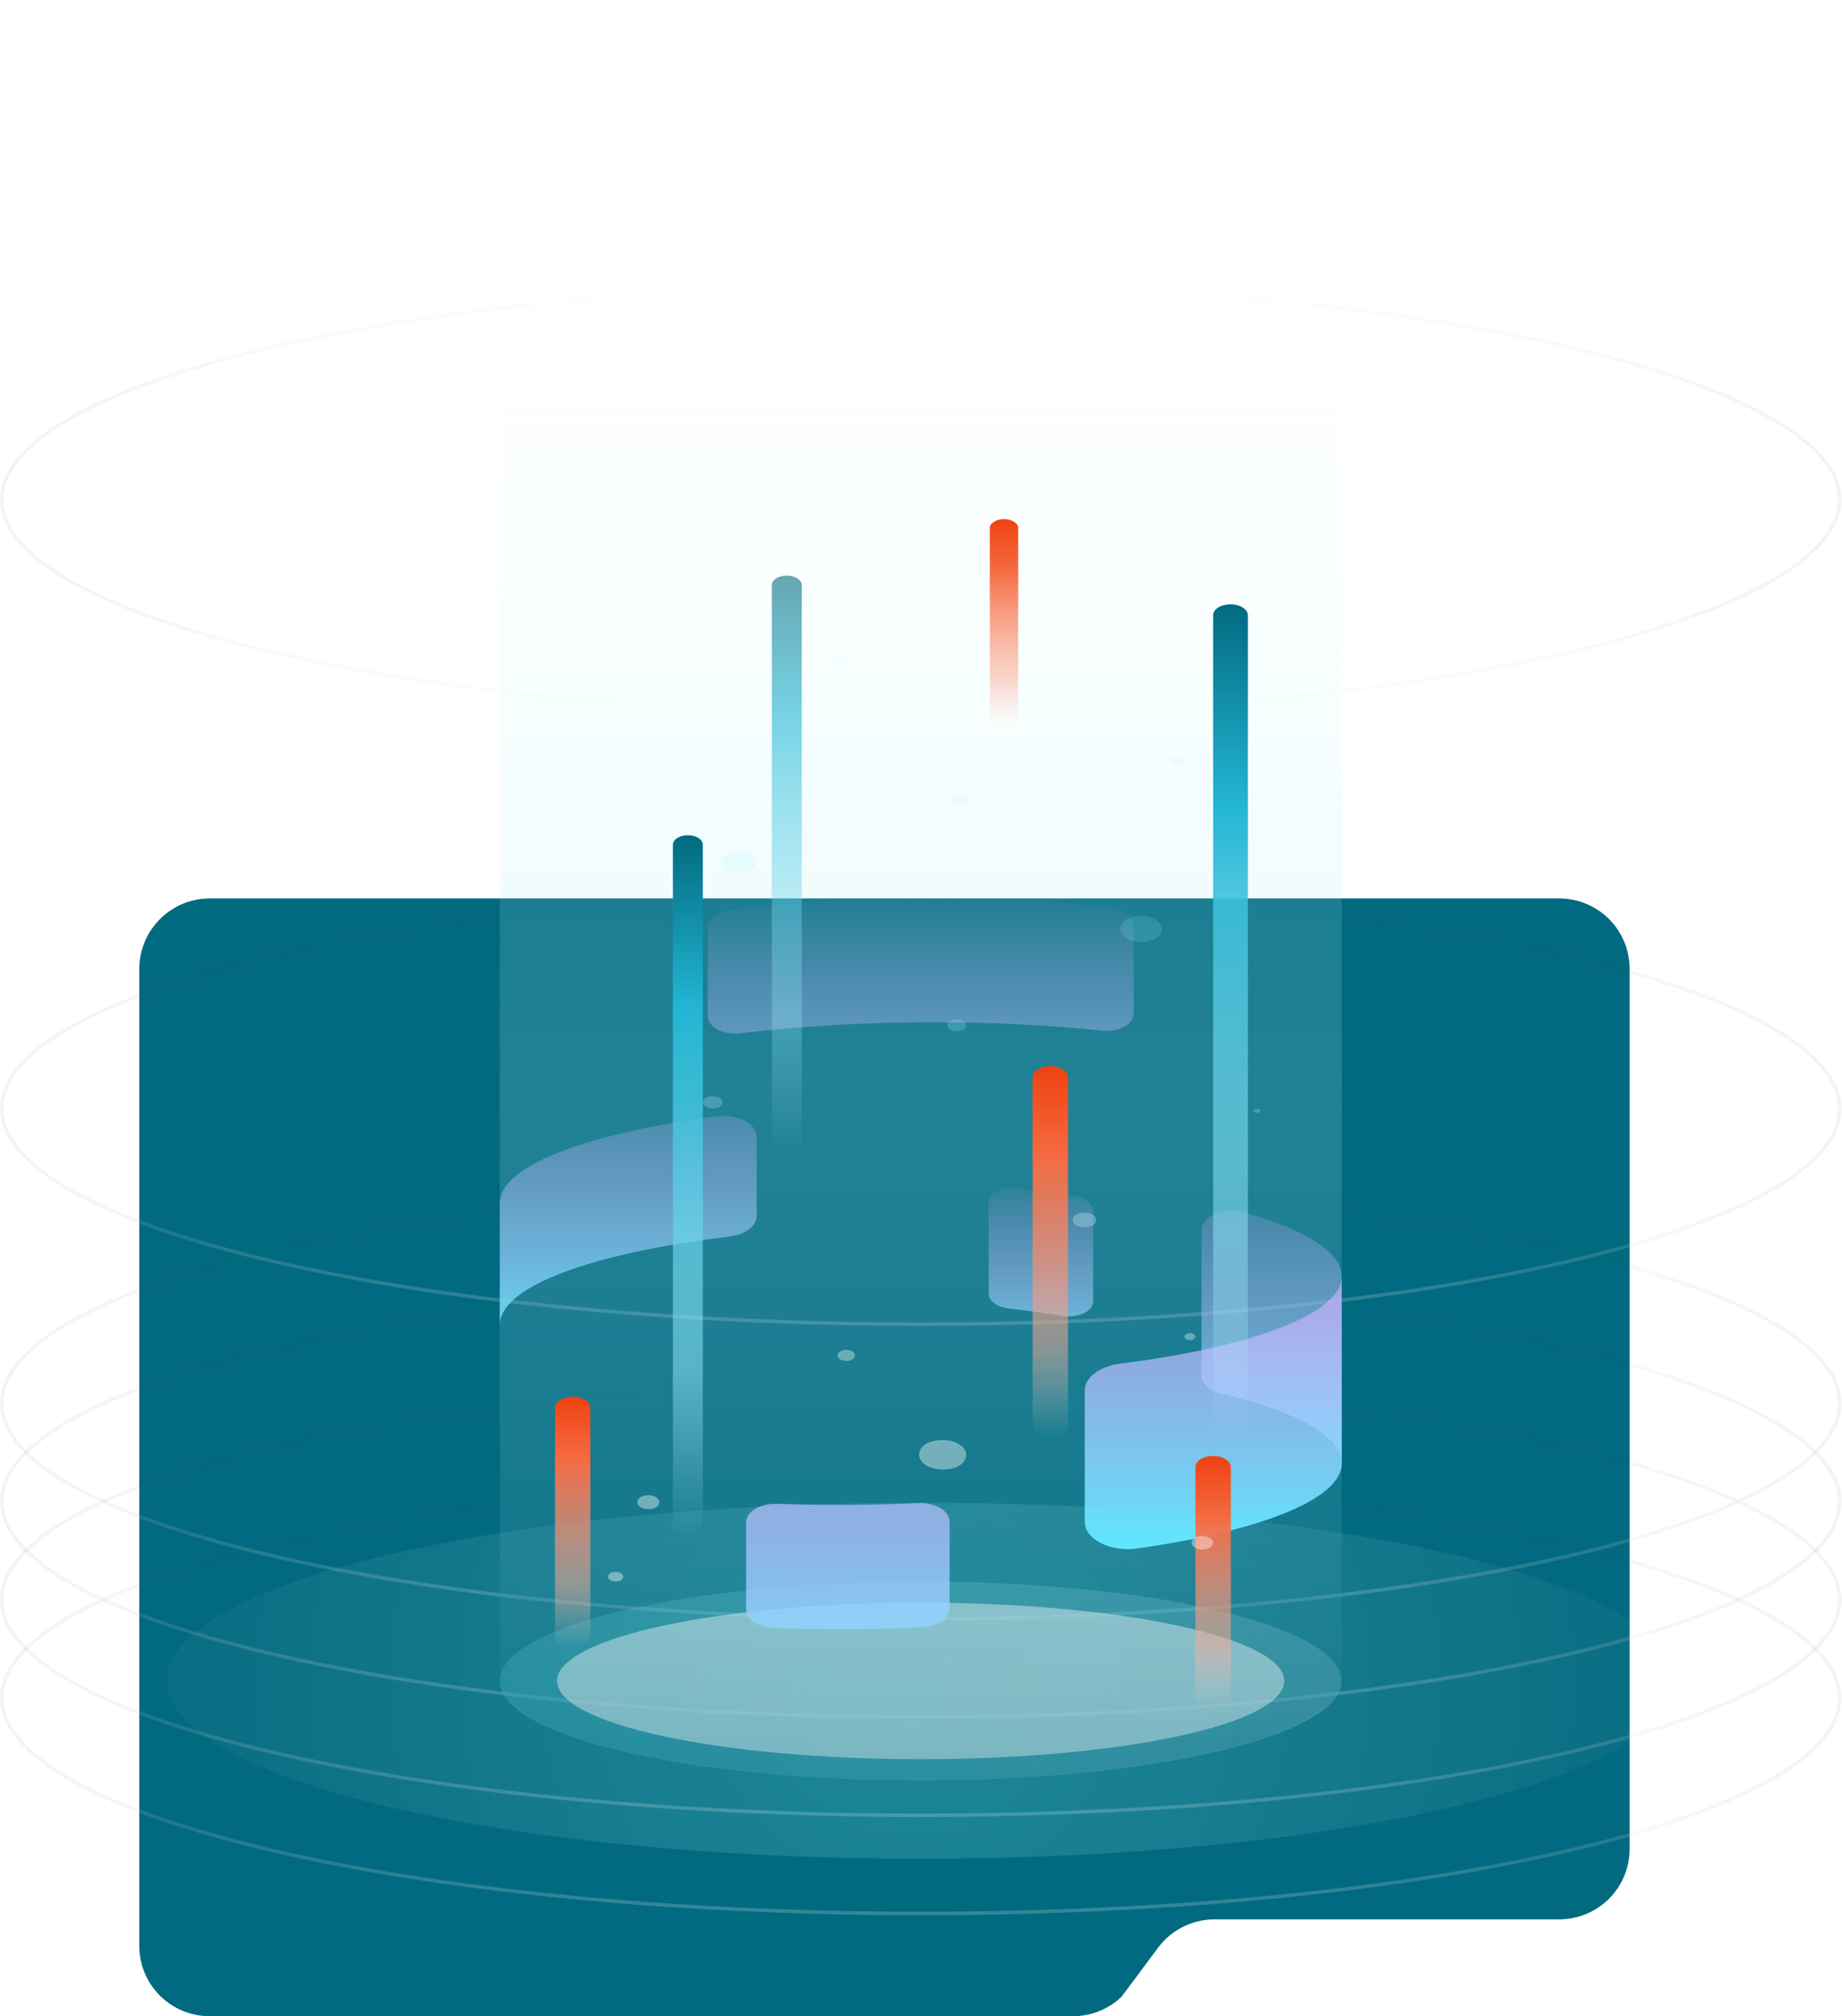 <svg width="529" height="579" viewBox="0 0 529 579" fill="none" xmlns="http://www.w3.org/2000/svg">
<path d="M40 278.31V558.774C40 569.983 49.036 579 60.268 579H308.133C313.369 579 318.352 576.977 322.068 573.438L332.624 559.28C336.425 554.139 342.505 551.19 348.839 551.19H447.732C458.964 551.19 468 542.172 468 530.964V527.087V278.226C468 267.017 458.964 258 447.732 258H60.099C49.036 258.084 40 267.102 40 278.31Z" fill="#026A80"/>
<path d="M528.346 487.596C528.346 495.912 521.188 503.993 507.823 511.45C494.5 518.883 475.189 525.594 451.284 531.236C403.48 542.517 337.415 549.5 264.423 549.5C191.432 549.5 125.366 542.517 77.563 531.236C53.657 525.594 34.346 518.883 21.023 511.45C7.659 503.993 0.5 495.912 0.5 487.596C0.5 479.28 7.659 471.199 21.023 463.742C34.346 456.309 53.657 449.598 77.563 443.957C125.366 432.675 191.432 425.692 264.423 425.692C337.415 425.692 403.48 432.675 451.284 443.957C475.189 449.598 494.5 456.309 507.823 463.742C521.188 471.199 528.346 479.28 528.346 487.596Z" stroke="url(#paint0_linear_4027_3806)"/>
<path d="M528.346 459.391C528.346 467.707 521.188 475.788 507.823 483.245C494.5 490.678 475.189 497.389 451.284 503.031C403.48 514.312 337.415 521.295 264.423 521.295C191.432 521.295 125.366 514.312 77.563 503.031C53.657 497.389 34.346 490.678 21.023 483.245C7.659 475.788 0.5 467.707 0.5 459.391C0.5 451.075 7.659 442.994 21.023 435.537C34.346 428.104 53.657 421.393 77.563 415.752C125.366 404.47 191.432 397.487 264.423 397.487C337.415 397.487 403.48 404.47 451.284 415.752C475.189 421.393 494.5 428.104 507.823 435.537C521.188 442.994 528.346 451.075 528.346 459.391Z" stroke="url(#paint1_linear_4027_3806)"/>
<path d="M528.346 431.186C528.346 439.502 521.188 447.583 507.823 455.04C494.5 462.473 475.189 469.184 451.284 474.825C403.48 486.107 337.415 493.09 264.423 493.09C191.432 493.09 125.366 486.107 77.563 474.825C53.657 469.184 34.346 462.473 21.023 455.04C7.659 447.583 0.5 439.502 0.5 431.186C0.5 422.87 7.659 414.789 21.023 407.332C34.346 399.899 53.657 393.188 77.563 387.546C125.366 376.265 191.432 369.282 264.423 369.282C337.415 369.282 403.48 376.265 451.284 387.546C475.189 393.188 494.5 399.899 507.823 407.332C521.188 414.789 528.346 422.87 528.346 431.186Z" stroke="url(#paint2_linear_4027_3806)"/>
<path d="M528.346 402.981C528.346 411.297 521.188 419.377 507.823 426.834C494.5 434.268 475.189 440.979 451.284 446.62C403.48 457.902 337.415 464.885 264.423 464.885C191.432 464.885 125.366 457.902 77.563 446.62C53.657 440.979 34.346 434.268 21.023 426.834C7.659 419.377 0.5 411.297 0.5 402.981C0.5 394.665 7.659 386.584 21.023 379.127C34.346 371.693 53.657 364.983 77.563 359.341C125.366 348.06 191.432 341.077 264.423 341.077C337.415 341.077 403.48 348.06 451.284 359.341C475.189 364.983 494.5 371.693 507.823 379.127C521.188 386.584 528.346 394.665 528.346 402.981Z" stroke="url(#paint3_linear_4027_3806)"/>
<path d="M528.346 318.365C528.346 326.681 521.188 334.762 507.823 342.219C494.5 349.653 475.189 356.363 451.284 362.005C403.48 373.286 337.415 380.269 264.423 380.269C191.432 380.269 125.366 373.286 77.563 362.005C53.657 356.363 34.346 349.653 21.023 342.219C7.659 334.762 0.5 326.681 0.5 318.365C0.5 310.049 7.659 301.969 21.023 294.511C34.346 287.078 53.657 280.367 77.563 274.726C125.366 263.444 191.432 256.461 264.423 256.461C337.415 256.461 403.48 263.444 451.284 274.726C475.189 280.367 494.5 287.078 507.823 294.511C521.188 301.969 528.346 310.049 528.346 318.365Z" stroke="url(#paint4_linear_4027_3806)"/>
<path d="M528.346 143.494C528.346 151.81 521.188 159.89 507.823 167.347C494.5 174.781 475.189 181.491 451.284 187.133C403.48 198.415 337.415 205.398 264.423 205.398C191.432 205.398 125.366 198.415 77.563 187.133C53.657 181.491 34.346 174.781 21.023 167.347C7.659 159.89 0.5 151.81 0.5 143.494C0.5 135.178 7.659 127.097 21.023 119.64C34.346 112.206 53.657 105.496 77.563 99.854C125.366 88.573 191.432 81.59 264.423 81.59C337.415 81.59 403.48 88.573 451.284 99.854C475.189 105.496 494.5 112.206 507.823 119.64C521.188 127.097 528.346 135.178 528.346 143.494Z" stroke="url(#paint5_linear_4027_3806)"/>
<g filter="url(#filter0_f_4027_3806)">
<path d="M264.423 533.782C383.979 533.782 480.897 510.894 480.897 482.66C480.897 454.427 383.979 431.539 264.423 431.539C144.868 431.539 47.949 454.427 47.949 482.66C47.949 510.894 144.868 533.782 264.423 533.782Z" fill="url(#paint6_radial_4027_3806)"/>
</g>
<path d="M264.4 511.264C331.152 511.264 385.265 498.484 385.265 482.719C385.265 466.954 331.152 454.174 264.4 454.174C197.648 454.174 143.535 466.954 143.535 482.719C143.535 498.484 197.648 511.264 264.4 511.264Z" fill="url(#paint7_linear_4027_3806)" fill-opacity="0.2"/>
<path d="M264.401 505.194C322.069 505.194 368.818 495.132 368.818 482.719C368.818 470.307 322.069 460.245 264.401 460.245C206.733 460.245 159.983 470.307 159.983 482.719C159.983 495.132 206.733 505.194 264.401 505.194Z" fill="white" fill-opacity="0.6"/>
<path d="M143.535 0H385.312C385.312 0 385.312 481.472 385.312 482.317C385.312 498.269 331.209 511.218 264.447 511.218C197.638 511.171 143.535 498.269 143.535 482.317C143.535 481.472 143.535 0 143.535 0Z" fill="url(#paint8_linear_4027_3806)" fill-opacity="0.4"/>
<path d="M203.274 291.848C203.274 294.999 207.802 297.316 212.699 296.714C229.24 294.721 247.998 293.563 267.865 293.563C285.098 293.563 301.546 294.397 316.377 295.972C321.228 296.482 325.571 294.165 325.571 291.06V265.481C325.571 263.025 322.753 260.986 318.964 260.569C303.44 258.855 286.115 257.882 267.865 257.882C246.75 257.882 226.929 259.179 209.65 261.403C205.954 261.867 203.274 263.906 203.274 266.315V291.848Z" fill="url(#paint9_linear_4027_3806)"/>
<path d="M345.069 353.155V395.046C345.069 397.316 347.287 399.355 350.659 400.143C372.097 405.287 385.265 412.33 385.265 420.162V366.408C385.265 359.457 374.823 353.155 357.451 348.197C351.676 346.529 345.069 349.17 345.069 353.155Z" fill="url(#paint10_linear_4027_3806)"/>
<path d="M311.527 399.309V437.029C311.527 442.034 318.873 445.787 326.635 444.675C361.795 439.67 385.359 430.588 385.359 420.208V366.454C385.359 377.344 359.578 386.797 321.646 391.617C315.778 392.358 311.527 395.555 311.527 399.309Z" fill="url(#paint11_linear_4027_3806)"/>
<path d="M217.32 326.51V349.17C217.32 352.043 214.039 354.545 209.512 355.101C170.378 359.782 143.535 369.374 143.535 380.495V345.509C143.535 334.758 168.623 325.444 205.677 320.579C211.683 319.791 217.32 322.617 217.32 326.51Z" fill="url(#paint12_linear_4027_3806)"/>
<path d="M308.846 343.516C303.579 342.59 298.035 341.755 292.167 341.06C287.917 340.551 283.943 342.59 283.943 345.324V371.459C283.943 373.544 286.3 375.351 289.534 375.722C295.032 376.371 300.253 377.066 305.243 377.9C309.632 378.595 313.929 376.556 313.929 373.729V347.733C313.929 345.741 311.85 344.072 308.846 343.516Z" fill="url(#paint13_linear_4027_3806)"/>
<path d="M241.021 467.891C234.645 467.891 228.407 467.752 222.309 467.52C217.781 467.335 214.27 465.018 214.27 462.191V437.168C214.27 434.11 218.335 431.654 223.187 431.839C229.008 432.024 234.922 432.163 240.974 432.163C248.736 432.163 256.36 431.978 263.706 431.654C268.603 431.422 272.715 433.878 272.715 436.983V462.006C272.715 464.832 269.25 467.103 264.769 467.335C257.145 467.705 249.198 467.891 241.021 467.891Z" fill="url(#paint14_linear_4027_3806)"/>
<path opacity="0.6" d="M225.958 331.931C228.361 331.931 230.255 330.727 230.255 329.197V168.03C230.255 166.547 228.315 165.296 225.958 165.296C223.556 165.296 221.662 166.5 221.662 168.03V329.244C221.662 330.727 223.556 331.931 225.958 331.931Z" fill="url(#paint15_linear_4027_3806)"/>
<path d="M288.331 209.689C290.549 209.689 292.397 208.53 292.397 207.14V151.626C292.397 150.236 290.595 149.077 288.331 149.077C286.113 149.077 284.265 150.236 284.265 151.626V207.14C284.311 208.577 286.113 209.689 288.331 209.689Z" fill="url(#paint16_linear_4027_3806)"/>
<path d="M353.385 411.959C356.157 411.959 358.375 410.569 358.375 408.808V176.695C358.375 174.981 356.157 173.544 353.385 173.544C350.613 173.544 348.395 174.934 348.395 176.695V408.808C348.395 410.523 350.659 411.959 353.385 411.959Z" fill="url(#paint17_linear_4027_3806)"/>
<path d="M301.638 412.84C304.456 412.84 306.72 411.403 306.72 409.642V309.364C306.72 307.604 304.456 306.167 301.638 306.167C298.82 306.167 296.556 307.604 296.556 309.364V409.596C296.556 411.403 298.866 412.84 301.638 412.84Z" fill="url(#paint18_linear_4027_3806)"/>
<path d="M348.394 490.226C351.212 490.226 353.476 488.79 353.476 487.029V421.32C353.476 419.559 351.212 418.123 348.394 418.123C345.575 418.123 343.312 419.559 343.312 421.32V487.029C343.312 488.79 345.575 490.226 348.394 490.226Z" fill="url(#paint19_linear_4027_3806)"/>
<path d="M164.464 473.22C167.282 473.22 169.546 471.783 169.546 470.022V404.313C169.546 402.552 167.282 401.116 164.464 401.116C161.645 401.116 159.381 402.552 159.381 404.313V470.022C159.381 471.783 161.645 473.22 164.464 473.22Z" fill="url(#paint20_linear_4027_3806)"/>
<path d="M197.545 442.497C199.901 442.497 201.842 441.292 201.842 439.809V242.543C201.842 241.061 199.901 239.856 197.545 239.856C195.189 239.856 193.248 241.061 193.248 242.543V439.763C193.248 441.246 195.189 442.497 197.545 442.497Z" fill="url(#paint21_linear_4027_3806)"/>
<path opacity="0.4" d="M324.509 263.581C330.007 261.728 335.505 265.064 333.01 268.493C332.502 269.188 331.716 269.698 330.885 269.976C325.386 271.83 319.842 268.493 322.383 265.064C322.938 264.323 323.677 263.859 324.509 263.581ZM272.3 293.702C271.237 295.277 273.778 296.76 276.273 295.926C276.643 295.787 277.013 295.555 277.244 295.231C278.306 293.655 275.765 292.172 273.27 293.053C272.901 293.146 272.531 293.377 272.3 293.702ZM207.986 246.111C205.907 248.984 210.481 251.718 215.055 250.189C215.748 249.957 216.395 249.54 216.811 248.984C218.89 246.111 214.316 243.377 209.742 244.907C209.095 245.138 208.448 245.509 207.986 246.111ZM202.119 315.805C201.01 317.427 203.643 319.003 206.231 318.076C206.647 317.937 207.016 317.705 207.247 317.335C208.356 315.713 205.723 314.137 203.135 315.064C202.719 315.203 202.35 315.481 202.119 315.805ZM308.43 349.355C306.998 351.301 310.186 353.201 313.328 352.135C313.79 351.996 314.205 351.718 314.483 351.301C315.915 349.355 312.727 347.409 309.585 348.521C309.123 348.706 308.707 348.984 308.43 349.355ZM264.677 415.805C261.812 419.744 268.188 423.544 274.425 421.413C275.349 421.088 276.181 420.532 276.782 419.744C279.646 415.805 273.27 412.006 267.033 414.137C266.063 414.462 265.231 415.018 264.677 415.805ZM240.744 388.558C239.774 389.995 242.084 391.385 244.394 390.597C244.763 390.458 245.087 390.226 245.318 389.902C246.288 388.465 243.978 387.075 241.668 387.863C241.298 388.048 240.929 388.234 240.744 388.558ZM342.527 442.219C341.326 443.98 344.191 445.694 347.009 444.675C347.425 444.536 347.841 444.258 348.118 443.887C349.319 442.126 346.455 440.412 343.636 441.385C343.174 441.57 342.805 441.802 342.527 442.219ZM183.361 430.449C181.975 432.302 185.024 434.109 187.981 433.09C188.397 432.951 188.812 432.673 189.043 432.302C190.383 430.449 187.38 428.641 184.423 429.707C184.007 429.846 183.638 430.078 183.361 430.449ZM273.27 228.919C272.208 230.263 274.333 231.561 276.458 230.866C276.828 230.727 277.151 230.541 277.336 230.171C278.075 228.919 276.042 227.715 274.009 228.41C273.732 228.502 273.455 228.688 273.27 228.919ZM239.127 189.114C238.341 190.365 240.374 191.57 242.407 190.875C242.777 190.736 243.1 190.551 243.285 190.18C244.024 188.929 242.038 187.724 240.005 188.419C239.681 188.558 239.358 188.79 239.127 189.114ZM336.567 218.169C335.736 219.188 337.353 220.208 339.016 219.652C339.247 219.559 339.478 219.42 339.663 219.235C340.448 218.215 338.739 217.196 337.076 217.798C336.845 217.891 336.706 218.03 336.567 218.169ZM360.177 318.632C359.715 319.188 360.546 319.744 361.424 319.513C361.609 319.466 361.748 319.374 361.84 319.235C362.21 318.679 361.286 318.122 360.408 318.493C360.362 318.493 360.269 318.54 360.177 318.632ZM174.767 452.274C174.028 453.526 176.014 454.638 177.955 453.989C178.232 453.896 178.509 453.757 178.694 453.479C179.711 452.182 177.678 450.931 175.599 451.579C175.321 451.718 174.998 451.95 174.767 452.274ZM340.31 383.368C339.617 384.295 341.095 385.175 342.527 384.712C342.758 384.619 342.99 384.527 343.128 384.295C343.821 383.368 342.343 382.488 340.91 382.951C340.679 383.044 340.448 383.183 340.31 383.368Z" fill="url(#paint22_linear_4027_3806)"/>
<defs>
<filter id="filter0_f_4027_3806" x="7.949" y="391.539" width="512.949" height="182.244" filterUnits="userSpaceOnUse" color-interpolation-filters="sRGB">
<feFlood flood-opacity="0" result="BackgroundImageFix"/>
<feBlend mode="normal" in="SourceGraphic" in2="BackgroundImageFix" result="shape"/>
<feGaussianBlur stdDeviation="20" result="effect1_foregroundBlur_4027_3806"/>
</filter>
<linearGradient id="paint0_linear_4027_3806" x1="264.423" y1="425.192" x2="264.423" y2="550" gradientUnits="userSpaceOnUse">
<stop stop-color="#121212" stop-opacity="0"/>
<stop offset="1" stop-color="white" stop-opacity="0.2"/>
</linearGradient>
<linearGradient id="paint1_linear_4027_3806" x1="264.423" y1="396.987" x2="264.423" y2="521.795" gradientUnits="userSpaceOnUse">
<stop stop-color="#121212" stop-opacity="0"/>
<stop offset="1" stop-color="white" stop-opacity="0.2"/>
</linearGradient>
<linearGradient id="paint2_linear_4027_3806" x1="264.423" y1="368.782" x2="264.423" y2="493.59" gradientUnits="userSpaceOnUse">
<stop stop-color="#121212" stop-opacity="0"/>
<stop offset="1" stop-color="white" stop-opacity="0.2"/>
</linearGradient>
<linearGradient id="paint3_linear_4027_3806" x1="264.423" y1="340.577" x2="264.423" y2="465.385" gradientUnits="userSpaceOnUse">
<stop stop-color="#121212" stop-opacity="0"/>
<stop offset="1" stop-color="white" stop-opacity="0.2"/>
</linearGradient>
<linearGradient id="paint4_linear_4027_3806" x1="264.423" y1="255.961" x2="264.423" y2="380.769" gradientUnits="userSpaceOnUse">
<stop stop-color="#121212" stop-opacity="0"/>
<stop offset="1" stop-color="white" stop-opacity="0.2"/>
</linearGradient>
<linearGradient id="paint5_linear_4027_3806" x1="264.423" y1="81.09" x2="264.423" y2="205.898" gradientUnits="userSpaceOnUse">
<stop stop-color="#121212" stop-opacity="0"/>
<stop offset="1" stop-color="white" stop-opacity="0.2"/>
</linearGradient>
<radialGradient id="paint6_radial_4027_3806" cx="0" cy="0" r="1" gradientUnits="userSpaceOnUse" gradientTransform="translate(262.915 482.634) scale(207.912 208.515)">
<stop stop-color="#7AFFFD" stop-opacity="0.2"/>
<stop offset="1" stop-color="#E2FEFF" stop-opacity="0.03"/>
</radialGradient>
<linearGradient id="paint7_linear_4027_3806" x1="147.474" y1="482.705" x2="379.643" y2="482.705" gradientUnits="userSpaceOnUse">
<stop stop-color="#7AFFFD"/>
<stop offset="1" stop-color="#E2FEFF"/>
</linearGradient>
<linearGradient id="paint8_linear_4027_3806" x1="264.418" y1="75.449" x2="264.418" y2="555.345" gradientUnits="userSpaceOnUse">
<stop offset="0.003" stop-color="#E3FAFF" stop-opacity="0"/>
<stop offset="0.2" stop-color="#B8FFFE" stop-opacity="0.2"/>
<stop offset="0.49" stop-color="#9ADEEC" stop-opacity="0.5"/>
<stop offset="0.952" stop-color="#026A80" stop-opacity="0.9"/>
<stop offset="0.996" stop-color="#026A80"/>
</linearGradient>
<linearGradient id="paint9_linear_4027_3806" x1="264.417" y1="255.367" x2="264.417" y2="359.762" gradientUnits="userSpaceOnUse">
<stop offset="0.003" stop-color="#F6A4FF" stop-opacity="0"/>
<stop offset="0.163" stop-color="#E2ADFF" stop-opacity="0.162"/>
<stop offset="0.49" stop-color="#B0C4FF" stop-opacity="0.491"/>
<stop offset="0.952" stop-color="#5FE9FF" stop-opacity="0.956"/>
<stop offset="0.996" stop-color="#57EDFF"/>
</linearGradient>
<linearGradient id="paint10_linear_4027_3806" x1="365.189" y1="327.082" x2="365.189" y2="436.729" gradientUnits="userSpaceOnUse">
<stop offset="0.003" stop-color="#F6A4FF" stop-opacity="0"/>
<stop offset="0.163" stop-color="#E2ADFF" stop-opacity="0.162"/>
<stop offset="0.49" stop-color="#B0C4FF" stop-opacity="0.491"/>
<stop offset="0.952" stop-color="#5FE9FF" stop-opacity="0.956"/>
<stop offset="0.996" stop-color="#57EDFF"/>
</linearGradient>
<linearGradient id="paint11_linear_4027_3806" x1="348.404" y1="349.979" x2="348.404" y2="448.839" gradientUnits="userSpaceOnUse">
<stop offset="0.008" stop-color="#F6A4FF" stop-opacity="0.5"/>
<stop offset="0.168" stop-color="#E2ADFF" stop-opacity="0.581"/>
<stop offset="0.493" stop-color="#B0C4FF" stop-opacity="0.746"/>
<stop offset="0.952" stop-color="#5FE9FF" stop-opacity="0.978"/>
<stop offset="0.996" stop-color="#57EDFF"/>
</linearGradient>
<linearGradient id="paint12_linear_4027_3806" x1="180.432" y1="299.416" x2="180.432" y2="394.332" gradientUnits="userSpaceOnUse">
<stop offset="0.003" stop-color="#F6A4FF" stop-opacity="0"/>
<stop offset="0.163" stop-color="#E2ADFF" stop-opacity="0.162"/>
<stop offset="0.49" stop-color="#B0C4FF" stop-opacity="0.491"/>
<stop offset="0.952" stop-color="#5FE9FF" stop-opacity="0.956"/>
<stop offset="0.996" stop-color="#57EDFF"/>
</linearGradient>
<linearGradient id="paint13_linear_4027_3806" x1="298.934" y1="336.782" x2="298.934" y2="400.222" gradientUnits="userSpaceOnUse">
<stop offset="0.003" stop-color="#F6A4FF" stop-opacity="0"/>
<stop offset="0.163" stop-color="#E2ADFF" stop-opacity="0.162"/>
<stop offset="0.49" stop-color="#B0C4FF" stop-opacity="0.491"/>
<stop offset="0.952" stop-color="#5FE9FF" stop-opacity="0.956"/>
<stop offset="0.996" stop-color="#57EDFF"/>
</linearGradient>
<linearGradient id="paint14_linear_4027_3806" x1="243.534" y1="380.227" x2="243.534" y2="507.174" gradientUnits="userSpaceOnUse">
<stop offset="0.008" stop-color="#F6A4FF" stop-opacity="0.5"/>
<stop offset="0.168" stop-color="#E2ADFF" stop-opacity="0.581"/>
<stop offset="0.493" stop-color="#B0C4FF" stop-opacity="0.746"/>
<stop offset="0.952" stop-color="#5FE9FF" stop-opacity="0.978"/>
<stop offset="0.996" stop-color="#57EDFF"/>
</linearGradient>
<linearGradient id="paint15_linear_4027_3806" x1="225.908" y1="165.338" x2="225.908" y2="331.557" gradientUnits="userSpaceOnUse">
<stop stop-color="#026A80"/>
<stop offset="0.243" stop-color="#22B5D3"/>
<stop offset="0.759" stop-color="#95E9FB" stop-opacity="0.5"/>
<stop offset="1" stop-color="#C2F4FF" stop-opacity="0"/>
</linearGradient>
<linearGradient id="paint16_linear_4027_3806" x1="288.283" y1="149.093" x2="288.283" y2="209.552" gradientUnits="userSpaceOnUse">
<stop stop-color="#EF4210"/>
<stop offset="0.243" stop-color="#F46A42"/>
<stop offset="0.759" stop-color="#FBAC95" stop-opacity="0.5"/>
<stop offset="1" stop-color="#FFDACF" stop-opacity="0"/>
</linearGradient>
<linearGradient id="paint17_linear_4027_3806" x1="353.326" y1="173.605" x2="353.326" y2="411.423" gradientUnits="userSpaceOnUse">
<stop stop-color="#026A80"/>
<stop offset="0.243" stop-color="#22B5D3"/>
<stop offset="0.759" stop-color="#95E9FB" stop-opacity="0.5"/>
<stop offset="1" stop-color="#C2F4FF" stop-opacity="0"/>
</linearGradient>
<linearGradient id="paint18_linear_4027_3806" x1="301.578" y1="306.194" x2="301.578" y2="412.6" gradientUnits="userSpaceOnUse">
<stop stop-color="#EF4210"/>
<stop offset="0.243" stop-color="#F46A42"/>
<stop offset="0.759" stop-color="#FBAC95" stop-opacity="0.5"/>
<stop offset="1" stop-color="#FFDACF" stop-opacity="0"/>
</linearGradient>
<linearGradient id="paint19_linear_4027_3806" x1="348.334" y1="418.141" x2="348.334" y2="490.064" gradientUnits="userSpaceOnUse">
<stop stop-color="#EF4210"/>
<stop offset="0.243" stop-color="#F46A42"/>
<stop offset="0.759" stop-color="#FBAC95" stop-opacity="0.5"/>
<stop offset="1" stop-color="#FFDACF" stop-opacity="0"/>
</linearGradient>
<linearGradient id="paint20_linear_4027_3806" x1="164.404" y1="401.134" x2="164.404" y2="473.058" gradientUnits="userSpaceOnUse">
<stop stop-color="#EF4210"/>
<stop offset="0.243" stop-color="#F46A42"/>
<stop offset="0.759" stop-color="#FBAC95" stop-opacity="0.5"/>
<stop offset="1" stop-color="#FFDACF" stop-opacity="0"/>
</linearGradient>
<linearGradient id="paint21_linear_4027_3806" x1="197.494" y1="239.908" x2="197.494" y2="442.041" gradientUnits="userSpaceOnUse">
<stop stop-color="#026A80"/>
<stop offset="0.243" stop-color="#22B5D3"/>
<stop offset="0.759" stop-color="#95E9FB" stop-opacity="0.5"/>
<stop offset="1" stop-color="#C2F4FF" stop-opacity="0"/>
</linearGradient>
<linearGradient id="paint22_linear_4027_3806" x1="268.299" y1="407.825" x2="268.299" y2="172.19" gradientUnits="userSpaceOnUse">
<stop offset="0.001" stop-color="white"/>
<stop offset="0.996" stop-color="#57EDFF" stop-opacity="0"/>
</linearGradient>
</defs>
</svg>
